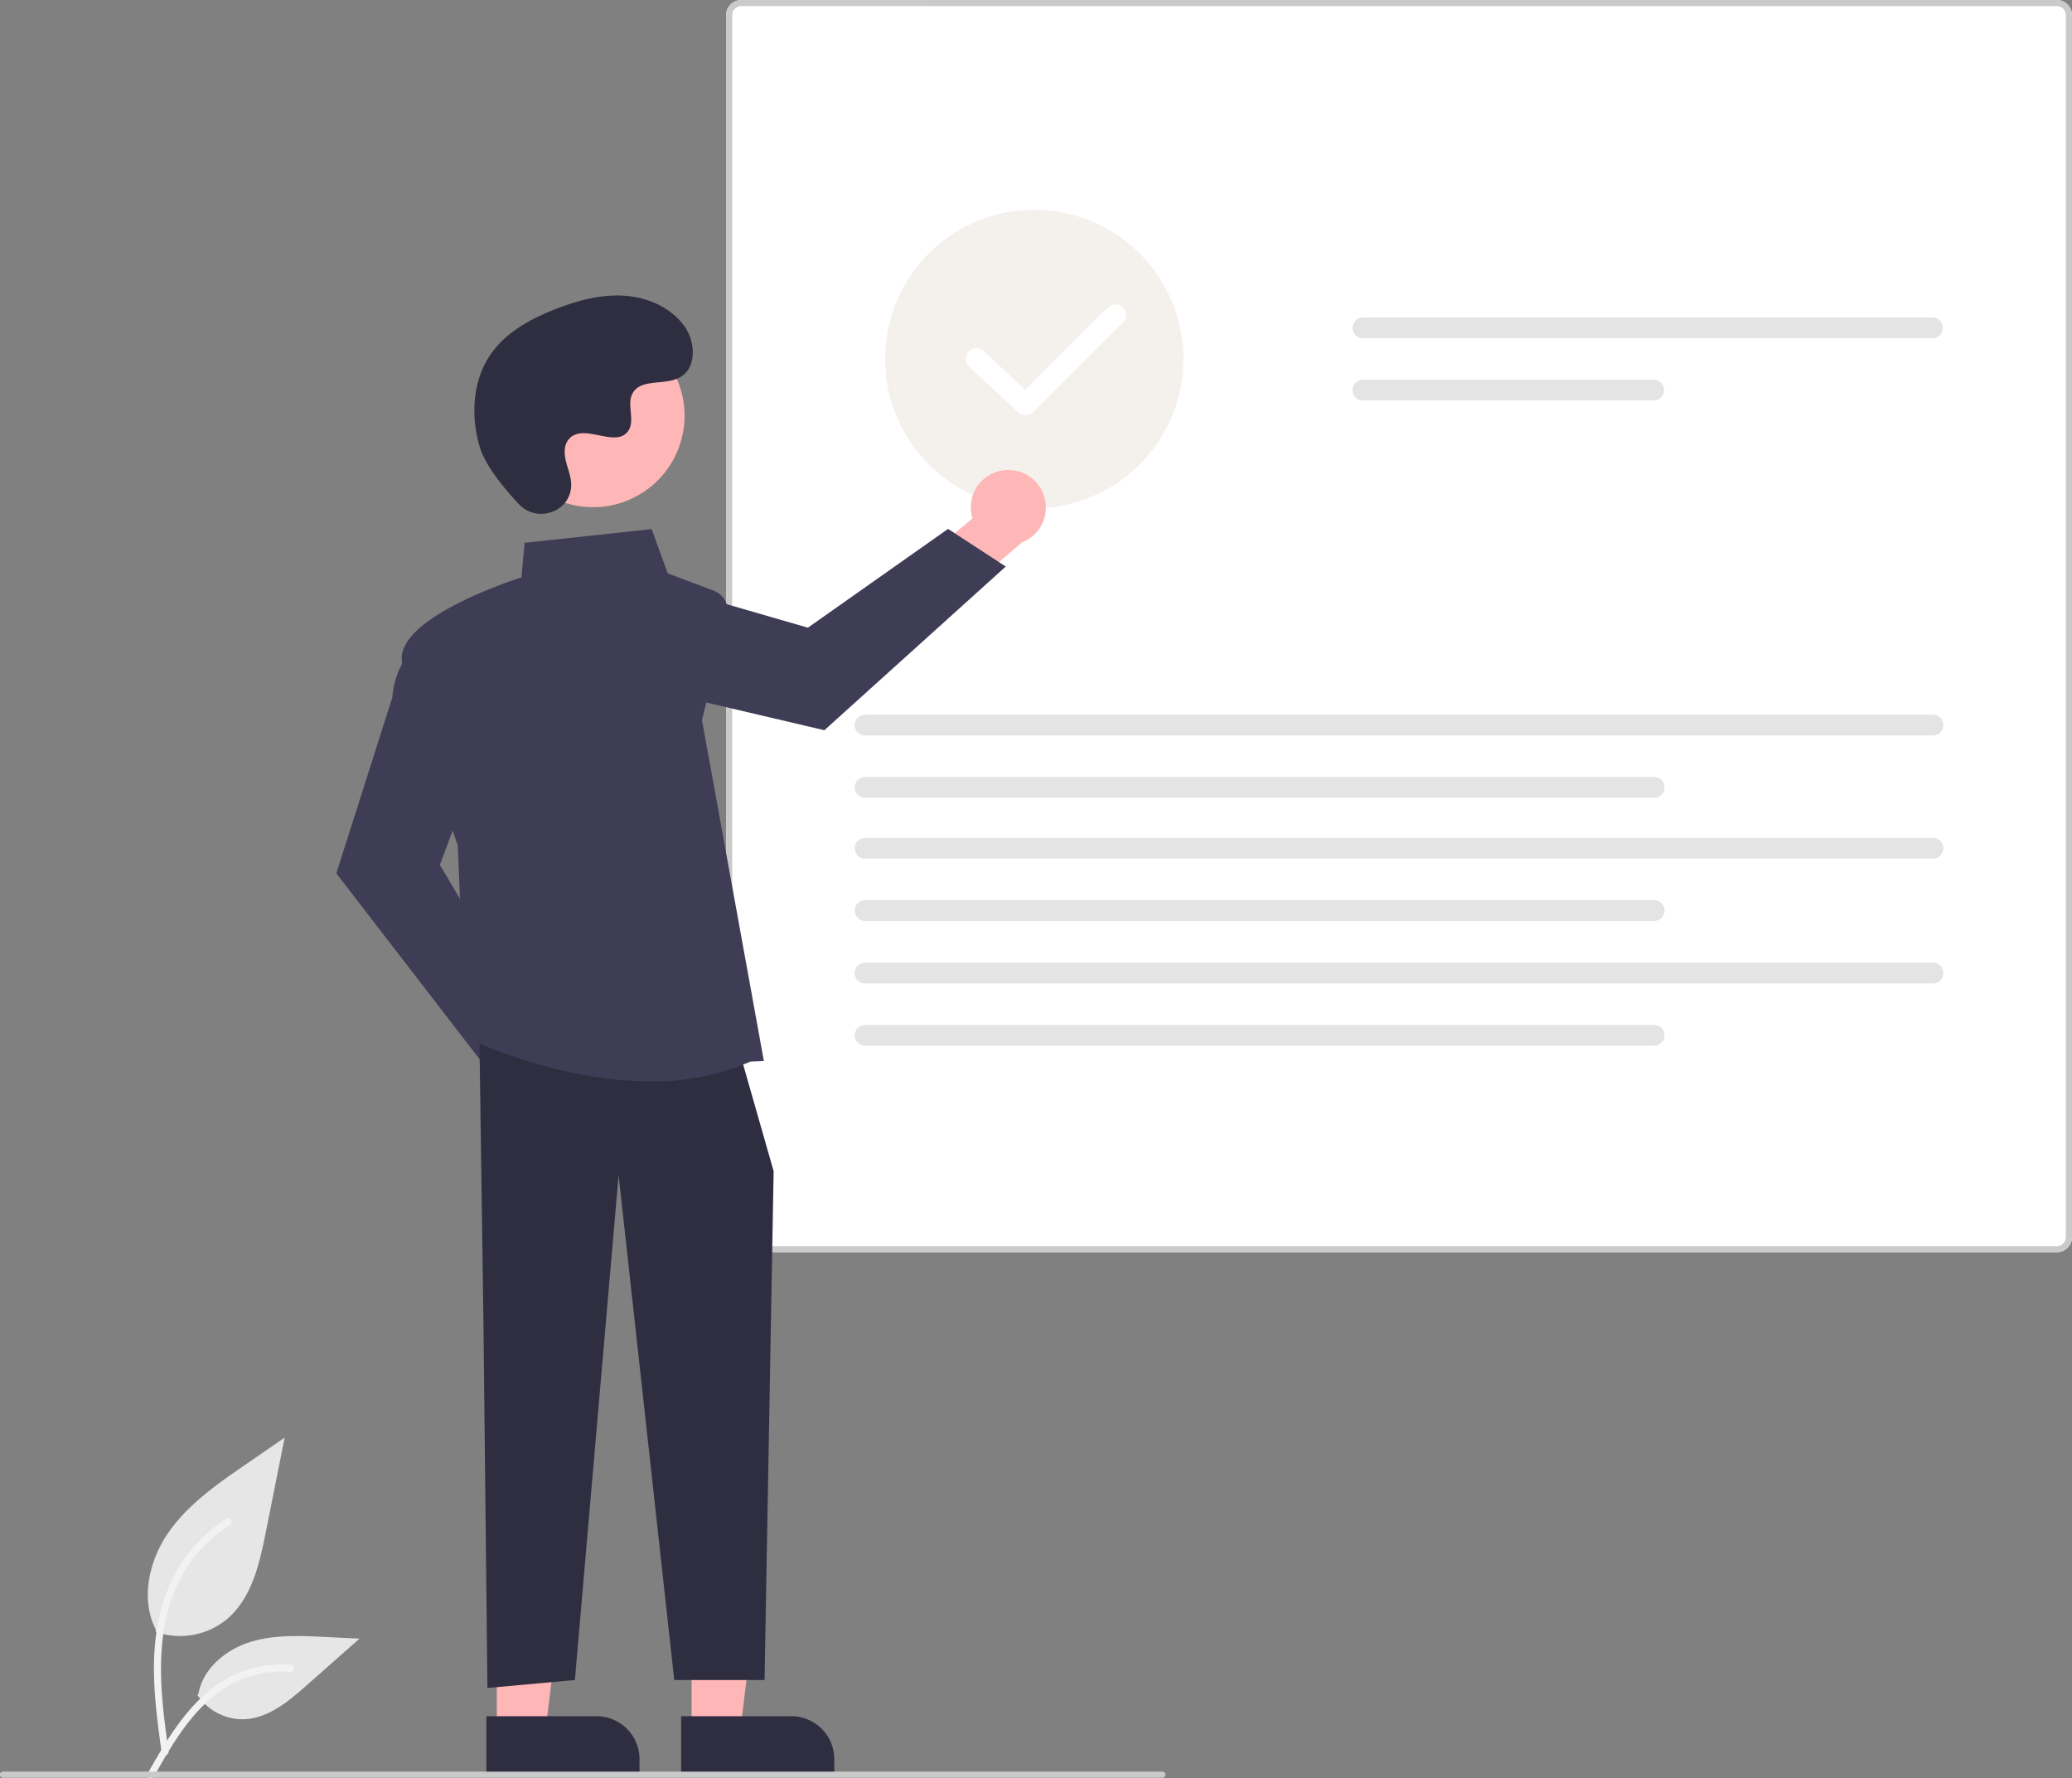 <svg xmlns="http://www.w3.org/2000/svg" viewBox="0 0 559.986 480.527">
  <rect x="0" y="0" width="559.986" height="480.527" fill="#808080" stroke="none"/>
  <g id="undraw_done_re_oak4" transform="translate(0 0)">
    <path id="Path_438" data-name="Path 438" d="M310.253,682.7a19.916,19.916,0,0,0,19.232-3.388c6.736-5.654,8.848-14.966,10.566-23.591l5.083-25.511-10.641,7.327c-7.653,5.269-15.478,10.708-20.776,18.34s-7.61,18.051-3.354,26.31" transform="translate(-268.202 -241.724)" fill="#e6e6e6"/>
    <path id="Path_439" data-name="Path 439" d="M312.253,720.058c-1.339-9.758-2.717-19.642-1.776-29.5.835-8.759,3.507-17.313,8.947-24.329a40.47,40.47,0,0,1,10.384-9.41c1.038-.655,1.994.99.96,1.643a38.476,38.476,0,0,0-15.22,18.363c-3.313,8.427-3.846,17.614-3.275,26.567.345,5.414,1.078,10.792,1.814,16.164a.986.986,0,0,1-.665,1.17.957.957,0,0,1-1.17-.665Z" transform="translate(-268.56 -246.42)" fill="#f2f2f2"/>
    <path id="Path_442" data-name="Path 442" d="M324.424,711.277a14.661,14.661,0,0,0,12.775,6.6c6.468-.307,11.859-4.82,16.711-9.105l14.354-12.674-9.5-.455c-6.832-.327-13.84-.634-20.347,1.475s-12.508,7.177-13.7,13.913" transform="translate(-271.091 -253.297)" fill="#e6e6e6"/>
    <path id="Path_443" data-name="Path 443" d="M308.073,734.2c6.448-11.409,13.927-24.089,27.291-28.142a30.453,30.453,0,0,1,11.478-1.185c1.219.105.914,1.984-.3,1.879a28.292,28.292,0,0,0-18.318,4.846c-5.165,3.516-9.187,8.4-12.591,13.587-2.085,3.175-3.953,6.485-5.82,9.79C309.215,736.035,307.469,735.273,308.073,734.2Z" transform="translate(-268.166 -254.957)" fill="#f2f2f2"/>
    <path id="Path_141" data-name="Path 141" d="M857.784,496.286H502.289a4.137,4.137,0,0,1-4.132-4.132V162.016a4.137,4.137,0,0,1,4.132-4.132H857.784a4.137,4.137,0,0,1,4.132,4.132V492.152a4.137,4.137,0,0,1-4.132,4.132Z" transform="translate(-301.929 -157.884)" fill="#fff"/>
    <path id="Path_141-2" data-name="Path 141" d="M857.784,496.286H502.289a4.137,4.137,0,0,1-4.132-4.132V162.016a4.137,4.137,0,0,1,4.132-4.132H857.784a4.137,4.137,0,0,1,4.132,4.132V492.152a4.137,4.137,0,0,1-4.132,4.132ZM502.289,159.533a2.482,2.482,0,0,0-2.477,2.477V492.152a2.482,2.482,0,0,0,2.477,2.477H857.784a2.482,2.482,0,0,0,2.477-2.477V162.016a2.482,2.482,0,0,0-2.477-2.477Z" transform="translate(-301.929 -157.884)" fill="#cacaca"/>
    <path id="Path_142" data-name="Path 142" d="M706.8,262.185a2.805,2.805,0,1,0,0,5.61H860.729a2.805,2.805,0,1,0,0-5.61Z" transform="translate(-338.467 -176.398)" fill="#e4e4e4"/>
    <path id="Path_143" data-name="Path 143" d="M706.8,282.65a2.805,2.805,0,1,0,0,5.61h78.581a2.805,2.805,0,0,0,0-5.61Z" transform="translate(-338.467 -180.031)" fill="#e4e4e4"/>
    <path id="Path_142-2" data-name="Path 142" d="M543.236,392.7a2.805,2.805,0,1,0,0,5.61H831.844a2.805,2.805,0,0,0,0-5.61Z" transform="translate(-309.433 -199.566)" fill="#e4e4e4"/>
    <path id="Path_143-2" data-name="Path 143" d="M543.236,413.17a2.805,2.805,0,1,0,0,5.61H756.5a2.805,2.805,0,0,0,0-5.61Z" transform="translate(-309.433 -203.199)" fill="#e4e4e4"/>
    <path id="Path_142-3" data-name="Path 142" d="M543.236,433.172a2.805,2.805,0,0,0,0,5.61H831.844a2.805,2.805,0,0,0,0-5.61Z" transform="translate(-309.433 -206.749)" fill="#e4e4e4"/>
    <path id="Path_143-3" data-name="Path 143" d="M543.236,453.637a2.805,2.805,0,1,0,0,5.61H756.5a2.805,2.805,0,0,0,0-5.61Z" transform="translate(-309.433 -210.382)" fill="#e4e4e4"/>
    <path id="Path_142-4" data-name="Path 142" d="M543.236,474.172a2.805,2.805,0,1,0,0,5.61H831.844a2.805,2.805,0,0,0,0-5.61Z" transform="translate(-309.433 -214.027)" fill="#e4e4e4"/>
    <path id="Path_143-4" data-name="Path 143" d="M543.236,494.637a2.805,2.805,0,1,0,0,5.61H756.5a2.805,2.805,0,0,0,0-5.61Z" transform="translate(-309.433 -217.659)" fill="#e4e4e4"/>
    <path id="Tracé_62" data-name="Tracé 62" d="M590.721,307.432a40.3,40.3,0,1,1,40.3-40.3A40.3,40.3,0,0,1,590.721,307.432Z" transform="translate(-311.206 -170.122)" fill="#f4f0ec"/>
    <path id="Tracé_63" data-name="Tracé 63" d="M442.261,504.032a10.074,10.074,0,0,0-12.3-9.346L416.64,475.913l-13.383,5.313,19.185,26.248a10.128,10.128,0,0,0,19.819-3.442Z" transform="translate(-285.084 -214.336)" fill="#a0616a"/>
    <path id="Tracé_64" data-name="Tracé 64" d="M410.413,483.511,370.1,431.218l15.1-47.467c1.107-11.934,8.574-15.266,8.892-15.4l.485-.208,13.143,35.048-9.65,25.733,23.685,39.835Z" transform="translate(-279.199 -195.206)" fill="#3f3d56"/>
    <path id="Tracé_65" data-name="Tracé 65" d="M583.685,312.4a10.074,10.074,0,0,0-8.367,12.984l-17.687,14.733,6.332,12.932,24.686-21.157a10.128,10.128,0,0,0-4.964-19.493Z" transform="translate(-312.486 -185.296)" fill="#ffb6b6"/>
    <path id="Tracé_66" data-name="Tracé 66" d="M565.5,341.826l-49.019,44.231L467.99,374.669c-11.984-.181-15.884-7.368-16.044-7.675l-.245-.467,33.927-15.813,26.4,7.631,37.885-26.694Z" transform="translate(-293.683 -188.728)" fill="#3f3d56"/>
    <path id="Tracé_67" data-name="Tracé 67" d="M227.247,557.473h13.171l6.265-50.8H227.245Z" transform="translate(-40.337 -89.937)" fill="#ffb6b6"/>
    <path id="Tracé_68" data-name="Tracé 68" d="M0,0H41.393V15.993H11.613A11.613,11.613,0,0,1,0,4.38V0Z" transform="translate(225.479 479.766) rotate(179.997)" fill="#2f2e41"/>
    <path id="Tracé_69" data-name="Tracé 69" d="M163.247,557.473h13.171l6.266-50.8H163.245Z" transform="translate(-28.977 -89.937)" fill="#ffb6b6"/>
    <path id="Tracé_70" data-name="Tracé 70" d="M0,0H41.393V15.993H11.613A11.613,11.613,0,0,1,0,4.38V0Z" transform="translate(172.839 479.766) rotate(179.997)" fill="#2f2e41"/>
    <path id="Tracé_71" data-name="Tracé 71" d="M157.552,342.991l1.074,75.2,1.075,98.834,23.634-2.148,11.818-136.434,15.04,136.434h24.4l2.458-137.508-8.594-30.08Z" transform="translate(-27.966 -60.883)" fill="#2f2e41"/>
    <path id="Tracé_72" data-name="Tracé 72" d="M458.856,480.948c-25.716,0-49.386-11.637-49.706-11.8l-.265-.133-2.158-51.79c-.626-1.83-12.948-37.942-15.035-49.421-2.115-11.629,28.531-21.835,32.253-23.029l.845-9.355,34.342-3.7,4.353,11.97,12.32,4.62a6.094,6.094,0,0,1,3.777,7.159l-6.848,27.847,16.724,92.13-3.6.156A65.372,65.372,0,0,1,458.856,480.948Z" transform="translate(-283.013 -188.742)" fill="#3f3d56"/>
    <circle id="Ellipse_17" data-name="Ellipse 17" cx="24.726" cy="24.726" r="24.726" transform="translate(126.735 102.496) rotate(-28.663)" fill="#ffb6b6"/>
    <path id="Tracé_73" data-name="Tracé 73" d="M427.513,311.384c4.712,5.02,13.464,2.325,14.078-4.533a8.284,8.284,0,0,0-.01-1.6c-.317-3.038-2.072-5.8-1.652-9a4.721,4.721,0,0,1,.864-2.21c3.755-5.028,12.57,2.249,16.114-2.3,2.173-2.791-.381-7.186,1.286-10.306,2.2-4.117,8.72-2.086,12.808-4.341,4.549-2.509,4.276-9.488,1.282-13.732-3.651-5.177-10.054-7.939-16.376-8.337s-12.6,1.311-18.5,3.611c-6.707,2.614-13.357,6.226-17.484,12.123-5.019,7.171-5.5,16.813-2.992,25.2C418.453,301.054,423.664,307.286,427.513,311.384Z" transform="translate(-287.248 -175.116)" fill="#2f2e41"/>
    <path id="Tracé_74" data-name="Tracé 74" d="M573.774,741.608H260.4a.823.823,0,1,1,0-1.645h313.37a.823.823,0,0,1,0,1.645Z" transform="translate(-259.581 -261.206)" fill="#cacaca"/>
    <path id="Tracé_75" data-name="Tracé 75" d="M593.1,287.863a2.869,2.869,0,0,1-1.959-.769L577.853,274.75a2.879,2.879,0,1,1,3.918-4.219l11.256,10.455,22.27-22.27a2.879,2.879,0,1,1,4.071,4.072L595.137,287.02A2.873,2.873,0,0,1,593.1,287.863Z" transform="translate(-315.913 -175.633)" fill="#fff"/>
  </g>
</svg>

